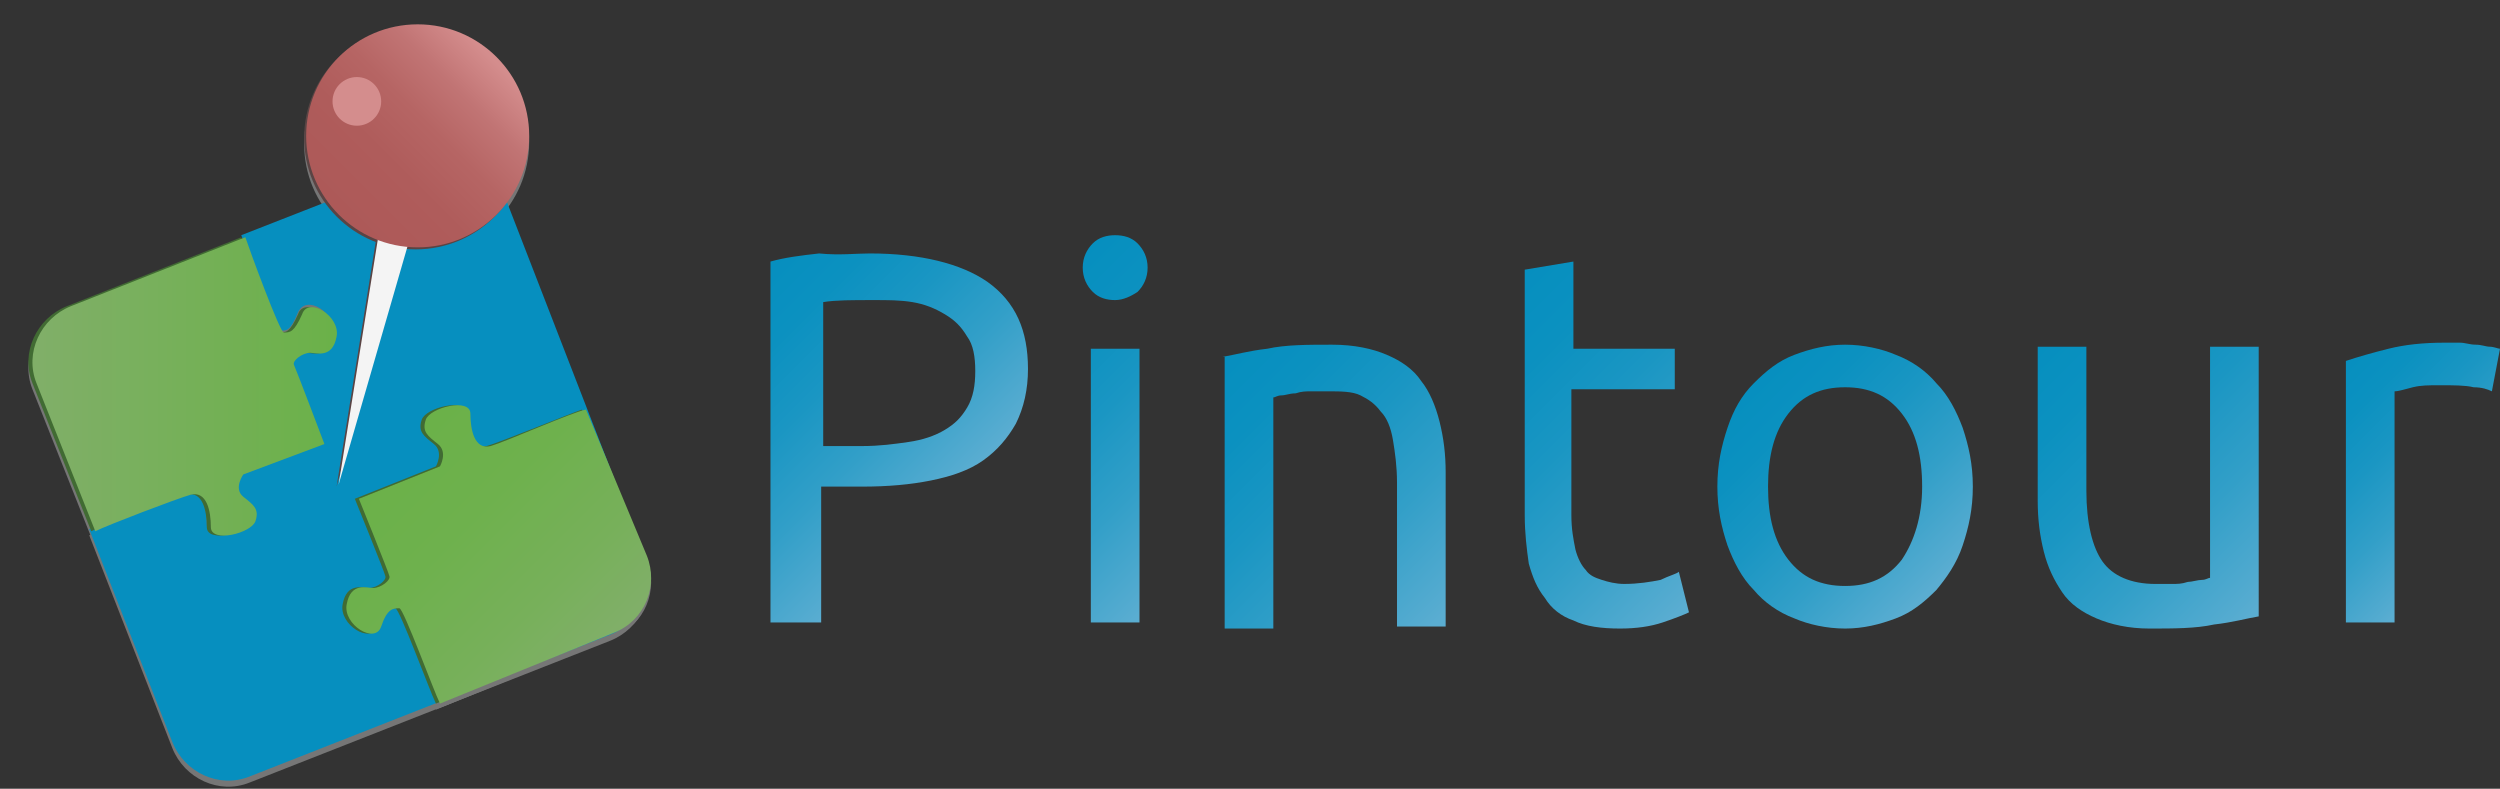<?xml version="1.0" encoding="utf-8"?>
<!-- Generator: Adobe Illustrator 19.0.0, SVG Export Plug-In . SVG Version: 6.00 Build 0)  -->
<svg version="1.1" id="圖層_1" xmlns="http://www.w3.org/2000/svg" xmlns:xlink="http://www.w3.org/1999/xlink" x="0px" y="0px"
	 viewBox="-312 648.1 123.3 38.9" style="enable-background:new -312 648.1 123.3 38.9;" xml:space="preserve">
<rect x="-312" y="648.1" width="123.3" height="38.9" fill="#333333" stroke="none"/>
<style type="text/css">
	.st0{opacity:0.75;}
	.st1{fill:#8C8C8C;}
	.st2{fill:url(#SVGID_1_);}
	.st3{fill:#416B33;}
	.st4{fill:url(#SVGID_2_);}
	.st5{fill:url(#SVGID_3_);}
	.st6{fill:#5A4444;}
	.st7{fill:#F4F4F4;}
	.st8{fill:url(#SVGID_4_);}
	.st9{fill:#D48D8D;}
	.st10{fill:url(#SVGID_5_);}
	.st11{fill:url(#SVGID_6_);}
	.st12{fill:url(#SVGID_7_);}
	.st13{fill:url(#SVGID_8_);}
	.st14{fill:url(#SVGID_9_);}
	.st15{fill:url(#SVGID_10_);}
	.st16{fill:url(#SVGID_11_);}
	.st17{fill:#068FBF;}
	.st18{fill:url(#SVGID_12_);}
	.st19{fill:url(#SVGID_13_);}
	.st20{fill:url(#SVGID_14_);}
	.st21{fill:url(#SVGID_15_);}
	.st22{fill:url(#SVGID_16_);}
	.st23{fill:url(#SVGID_17_);}
	.st24{fill:url(#SVGID_18_);}
	.st25{fill:url(#SVGID_19_);}
	.st26{fill:url(#SVGID_20_);}
	.st27{fill:url(#SVGID_21_);}
</style>
<g>
	<g class="st0">
		<path class="st1" d="M-522.3,1063.9c-0.6-1.5-2.3-2.3-3.8-1.7l-9.2,3.6c0.2,0.6,1.6,4.7,1.9,4.7c0.3,0,0.5,0.1,0.9-0.9
			c0.4-0.9,1.9,0,1.7,1.1c-0.2,1.1-1,0.7-1.3,0.8c-0.3,0.1-0.8,0.4-0.8,0.6c0.1,0.2,1.5,3.9,1.5,3.9l-4,1.5c0,0-0.4,0.7,0,1.1
			c0.5,0.4,0.8,0.7,0.6,1.2c-0.2,0.5-2.2,1.1-2.2,0.3c0-0.8-0.2-1.8-1-1.6c-0.7,0.2-4.1,1.6-4.8,1.8l4.1,10.5
			c0.6,1.5,2.3,2.3,3.8,1.7l17.8-7c1.5-0.6,2.3-2.3,1.7-3.8L-522.3,1063.9z"/>
		<path class="st1" d="M-538,1078.5c0.8-0.2,1,0.8,1,1.6c0,0.8,2,0.3,2.2-0.3s-0.1-0.8-0.6-1.2s0-1.1,0-1.1l4-1.5
			c0,0-1.4-3.7-1.5-3.9c-0.1-0.2,0.4-0.6,0.8-0.6c0.4,0,1.1,0.3,1.3-0.8s-1.4-2-1.7-1.1c-0.4,0.9-0.6,0.9-0.9,0.9
			c-0.2,0-1.7-4.1-1.9-4.7l-8.6,3.4c-1.5,0.6-2.3,2.3-1.7,3.8l2.9,7.3C-542.1,1080.1-538.7,1078.7-538,1078.5z"/>
		<path class="st1" d="M-537.7,1078.5c0.8-0.2,1,0.8,1,1.6c0,0.8,2,0.3,2.2-0.3s-0.1-0.8-0.6-1.2s0-1.1,0-1.1l4-1.5
			c0,0-1.4-3.7-1.5-3.9c-0.1-0.2,0.4-0.6,0.8-0.6c0.3,0,1.1,0.3,1.3-0.8c0.2-1-1.4-2-1.7-1.1c-0.4,0.9-0.6,0.9-0.9,0.9
			c-0.2,0-1.7-4.1-1.9-4.7l-8.6,3.4c-1.5,0.6-2.3,2.3-1.7,3.8l2.9,7.3C-541.8,1080-538.4,1078.7-537.7,1078.5z"/>
		<path class="st1" d="M-523.2,1076.1c-0.8,0.2-1-0.8-1-1.6c0-0.8-2-0.3-2.2,0.3c-0.2,0.6,0.1,0.8,0.6,1.2c0.5,0.4,0.1,1.1,0.1,1.1
			l-4,1.6c0,0,1.5,3.7,1.5,3.8c0.1,0.2-0.4,0.6-0.8,0.6c-0.3,0-1.1-0.3-1.3,0.8c-0.2,1,1.4,2,1.7,1.1c0.3-0.9,0.6-0.9,0.9-0.9
			c0.2,0,1.7,4.1,2,4.7l8.6-3.5c1.5-0.6,2.2-2.3,1.6-3.8l-3-7.2C-519.1,1074.5-522.5,1075.9-523.2,1076.1z"/>
		<path class="st1" d="M-523,1076.1c-0.8,0.2-1-0.8-1-1.6c0-0.8-2-0.3-2.2,0.3s0.1,0.8,0.6,1.2c0.5,0.4,0.1,1.1,0.1,1.1l-4,1.6
			c0,0,1.5,3.7,1.5,3.8c0.1,0.2-0.4,0.6-0.8,0.6c-0.3,0-1.1-0.3-1.3,0.8c-0.2,1,1.4,2,1.7,1.1c0.3-0.9,0.6-0.9,0.9-0.9
			c0.2,0,1.7,4.1,2,4.7l8.6-3.5c1.5-0.6,2.2-2.3,1.6-3.8l-3-7.2C-518.9,1074.5-522.3,1075.9-523,1076.1z"/>
		<polygon class="st1" points="-528.6,1065.6 -530.6,1078.1 -527.1,1065.9 		"/>
		<circle class="st1" cx="-526.6" cy="1060.9" r="5.5"/>
		<circle class="st1" cx="-528.5" cy="1058.4" r="1.3"/>
		<polygon class="st1" points="-528.5,1065.5 -530.4,1078.1 -527,1065.9 		"/>
		<circle class="st1" cx="-526.5" cy="1060.9" r="5.5"/>
		<circle class="st1" cx="-529.6" cy="1059.1" r="1.2"/>
	</g>
	<g>
		<g>
			<g>
				
					<linearGradient id="SVGID_1_" gradientUnits="userSpaceOnUse" x1="-519.501" y1="248.151" x2="-538.625" y2="267.275" gradientTransform="matrix(1 0 0 -1 0 1336.2)">
					<stop  offset="2.040816e-002" style="stop-color:#5AADD1"/>
					<stop  offset="0.331" style="stop-color:#57ACD1"/>
					<stop  offset="0.593" style="stop-color:#4CA7D2"/>
					<stop  offset="0.836" style="stop-color:#3BA0D2"/>
					<stop  offset="0.995" style="stop-color:#2B99D3"/>
				</linearGradient>
				<path class="st2" d="M-522.3,1063.6c-0.6-1.5-2.3-2.3-3.8-1.7l-9.2,3.6c0.2,0.6,1.6,4.7,1.9,4.7c0.3,0,0.5,0.1,0.9-0.9
					c0.4-0.9,1.9,0,1.7,1.1c-0.2,1-1,0.7-1.3,0.8c-0.3,0-0.8,0.4-0.8,0.6c0.1,0.2,1.5,3.9,1.5,3.9l-4,1.5c0,0-0.4,0.7,0,1.1
					c0.5,0.4,0.8,0.7,0.6,1.2c-0.2,0.6-2.2,1.1-2.2,0.3c0-0.8-0.2-1.8-1-1.6c-0.7,0.2-4.1,1.6-4.8,1.8l4.1,10.5
					c0.6,1.5,2.3,2.3,3.8,1.7l17.8-7c1.5-0.6,2.3-2.3,1.7-3.8L-522.3,1063.6z"/>
				<path class="st3" d="M-538,1078.2c0.8-0.2,1,0.8,1,1.6c0,0.8,2,0.3,2.2-0.3c0.2-0.6-0.1-0.8-0.6-1.2s0-1.1,0-1.1l4-1.5
					c0,0-1.4-3.7-1.5-3.9c-0.1-0.2,0.4-0.6,0.8-0.6c0.3,0,1.1,0.3,1.3-0.8c0.2-1-1.4-2-1.7-1.1c-0.4,0.9-0.6,0.9-0.9,0.9
					c-0.2,0-1.7-4.1-1.9-4.7l-8.6,3.4c-1.5,0.6-2.3,2.3-1.7,3.8l2.9,7.3C-542.1,1079.8-538.7,1078.4-538,1078.2z"/>
				
					<linearGradient id="SVGID_2_" gradientUnits="userSpaceOnUse" x1="-545.531" y1="263.342" x2="-530.514" y2="263.342" gradientTransform="matrix(1 0 0 -1 0 1336.2)">
					<stop  offset="2.040816e-002" style="stop-color:#80AF68"/>
					<stop  offset="0.985" style="stop-color:#6BB149"/>
				</linearGradient>
				<path class="st4" d="M-537.7,1078.2c0.8-0.2,1,0.8,1,1.6c0,0.8,2,0.3,2.2-0.3c0.2-0.6-0.1-0.8-0.6-1.2s0-1.1,0-1.1l4-1.5
					c0,0-1.4-3.7-1.5-3.9c-0.1-0.2,0.4-0.6,0.8-0.6c0.4,0,1.1,0.3,1.3-0.8c0.2-1-1.4-2-1.7-1.1s-0.6,0.9-0.9,0.9
					c-0.2,0-1.7-4.1-1.9-4.7l-8.6,3.4c-1.5,0.6-2.3,2.3-1.7,3.8l2.9,7.3C-541.8,1079.8-538.4,1078.4-537.7,1078.2z"/>
				<path class="st3" d="M-523.2,1075.8c-0.8,0.2-1-0.8-1-1.6s-2-0.3-2.2,0.3c-0.2,0.6,0.1,0.8,0.6,1.2s0.1,1.1,0.1,1.1l-4,1.6
					c0,0,1.5,3.7,1.5,3.8c0.1,0.2-0.4,0.6-0.8,0.6c-0.3,0-1.1-0.3-1.3,0.8c-0.2,1,1.4,2,1.7,1.1c0.3-0.9,0.6-0.9,0.9-0.9
					c0.2,0,1.7,4.1,2,4.7l8.6-3.5c1.5-0.6,2.2-2.3,1.6-3.8l-3-7.2C-519.1,1074.2-522.5,1075.6-523.2,1075.8z"/>
				
					<linearGradient id="SVGID_3_" gradientUnits="userSpaceOnUse" x1="-517.435" y1="250.308" x2="-527.511" y2="260.384" gradientTransform="matrix(1 0 0 -1 0 1336.2)">
					<stop  offset="2.040816e-002" style="stop-color:#80AF68"/>
					<stop  offset="0.276" style="stop-color:#77B05A"/>
					<stop  offset="0.645" style="stop-color:#6EB14D"/>
					<stop  offset="0.985" style="stop-color:#6BB149"/>
				</linearGradient>
				<path class="st5" d="M-523,1075.8c-0.8,0.2-1-0.8-1-1.6s-2-0.3-2.2,0.3c-0.2,0.6,0.1,0.8,0.6,1.2s0.1,1.1,0.1,1.1l-4,1.6
					c0,0,1.5,3.7,1.5,3.8c0.1,0.2-0.4,0.6-0.8,0.6c-0.3,0-1.1-0.3-1.3,0.8c-0.2,1,1.4,2,1.7,1.1c0.3-0.9,0.6-0.9,0.9-0.9
					c0.2,0,1.7,4.1,2,4.7l8.6-3.5c1.5-0.6,2.2-2.3,1.6-3.8l-3-7.2C-518.9,1074.2-522.3,1075.6-523,1075.8z"/>
			</g>
			<g>
				<polygon class="st6" points="-528.6,1065.3 -530.6,1077.8 -527.1,1065.7 				"/>
				<circle class="st6" cx="-526.6" cy="1060.6" r="5.5"/>
				<circle class="st6" cx="-528.5" cy="1058.1" r="1.3"/>
			</g>
			<g>
				<polygon class="st7" points="-528.5,1065.3 -530.4,1077.8 -527,1065.6 				"/>
				
					<linearGradient id="SVGID_4_" gradientUnits="userSpaceOnUse" x1="-522.593" y1="279.507" x2="-530.397" y2="271.703" gradientTransform="matrix(1 0 0 -1 0 1336.2)">
					<stop  offset="2.040816e-002" style="stop-color:#D48D8D"/>
					<stop  offset="4.409382e-002" style="stop-color:#D28A8A"/>
					<stop  offset="0.23" style="stop-color:#C17474"/>
					<stop  offset="0.433" style="stop-color:#B66564"/>
					<stop  offset="0.666" style="stop-color:#AF5C5B"/>
					<stop  offset="0.995" style="stop-color:#AD5958"/>
				</linearGradient>
				<circle class="st8" cx="-526.5" cy="1060.6" r="5.5"/>
			</g>
			<circle class="st9" cx="-529.6" cy="1058.8" r="1.2"/>
		</g>
	</g>
</g>
<g>
	
		<linearGradient id="SVGID_5_" gradientUnits="userSpaceOnUse" x1="-503.325" y1="257.125" x2="-513.527" y2="267.327" gradientTransform="matrix(1 0 0 -1 0 1336.2)">
		<stop  offset="2.040816e-002" style="stop-color:#5AADD1"/>
		<stop  offset="5.555695e-002" style="stop-color:#57ACD1"/>
		<stop  offset="0.405" style="stop-color:#3FA1D2"/>
		<stop  offset="0.728" style="stop-color:#309BD3"/>
		<stop  offset="0.995" style="stop-color:#2B99D3"/>
	</linearGradient>
	<path class="st10" d="M-506.7,1066.4c2.5,0,4.5,0.5,5.8,1.4c1.4,1,2,2.4,2,4.3c0,1-0.2,1.9-0.6,2.7c-0.4,0.7-0.9,1.3-1.6,1.8
		c-0.7,0.5-1.6,0.8-2.6,1c-1,0.2-2.1,0.3-3.4,0.3h-2v6.7h-2.5v-17.8c0.7-0.2,1.5-0.3,2.4-0.4
		C-508.2,1066.4-507.4,1066.4-506.7,1066.4z M-506.5,1068.6c-1.1,0-1.9,0-2.5,0.1v7.1h1.9c0.9,0,1.6-0.1,2.3-0.2
		c0.7-0.1,1.3-0.3,1.8-0.6c0.5-0.3,0.8-0.6,1.1-1.1s0.4-1.1,0.4-1.8c0-0.7-0.1-1.3-0.4-1.7c-0.3-0.5-0.6-0.8-1.1-1.1
		c-0.5-0.3-1-0.5-1.6-0.6C-505.2,1068.7-505.8,1068.6-506.5,1068.6z"/>
	
		<linearGradient id="SVGID_6_" gradientUnits="userSpaceOnUse" x1="-489.337" y1="255.687" x2="-499.853" y2="266.203" gradientTransform="matrix(1 0 0 -1 0 1336.2)">
		<stop  offset="2.040816e-002" style="stop-color:#5AADD1"/>
		<stop  offset="5.555695e-002" style="stop-color:#57ACD1"/>
		<stop  offset="0.405" style="stop-color:#3FA1D2"/>
		<stop  offset="0.728" style="stop-color:#309BD3"/>
		<stop  offset="0.995" style="stop-color:#2B99D3"/>
	</linearGradient>
	<path class="st11" d="M-494.6,1068.6c-0.4,0-0.8-0.1-1.1-0.4s-0.5-0.7-0.5-1.2s0.2-0.9,0.5-1.2c0.3-0.3,0.7-0.4,1.1-0.4
		s0.8,0.1,1.1,0.4s0.5,0.7,0.5,1.2s-0.2,0.9-0.5,1.2S-494.2,1068.6-494.6,1068.6z M-493.4,1084.6h-2.4v-13.5h2.4V1084.6z"/>
	
		<linearGradient id="SVGID_7_" gradientUnits="userSpaceOnUse" x1="-478.428" y1="251.518" x2="-490.452" y2="263.542" gradientTransform="matrix(1 0 0 -1 0 1336.2)">
		<stop  offset="2.040816e-002" style="stop-color:#5AADD1"/>
		<stop  offset="5.555695e-002" style="stop-color:#57ACD1"/>
		<stop  offset="0.405" style="stop-color:#3FA1D2"/>
		<stop  offset="0.728" style="stop-color:#309BD3"/>
		<stop  offset="0.995" style="stop-color:#2B99D3"/>
	</linearGradient>
	<path class="st12" d="M-489.3,1071.5c0.6-0.1,1.3-0.3,2.2-0.4c0.9-0.2,2-0.2,3.2-0.2c1.1,0,2,0.2,2.7,0.5c0.7,0.3,1.3,0.7,1.7,1.3
		c0.4,0.5,0.7,1.2,0.9,2c0.2,0.8,0.3,1.6,0.3,2.5v7.6h-2.4v-7.1c0-0.8-0.1-1.5-0.2-2.1c-0.1-0.6-0.3-1.1-0.6-1.4
		c-0.3-0.3-0.6-0.6-1-0.8c-0.4-0.2-1-0.2-1.6-0.2c-0.3,0-0.5,0-0.8,0s-0.5,0-0.8,0.1c-0.3,0-0.5,0.1-0.7,0.1s-0.3,0.1-0.4,0.1v11.4
		h-2.4L-489.3,1071.5L-489.3,1071.5z"/>
	
		<linearGradient id="SVGID_8_" gradientUnits="userSpaceOnUse" x1="-464.891" y1="253.591" x2="-477.344" y2="266.043" gradientTransform="matrix(1 0 0 -1 0 1336.2)">
		<stop  offset="2.040816e-002" style="stop-color:#5AADD1"/>
		<stop  offset="5.555695e-002" style="stop-color:#57ACD1"/>
		<stop  offset="0.405" style="stop-color:#3FA1D2"/>
		<stop  offset="0.728" style="stop-color:#309BD3"/>
		<stop  offset="0.995" style="stop-color:#2B99D3"/>
	</linearGradient>
	<path class="st13" d="M-472.1,1071.1h5.1v2h-5.1v6.2c0,0.7,0.1,1.2,0.2,1.7c0.1,0.4,0.3,0.8,0.5,1c0.2,0.3,0.5,0.4,0.8,0.5
		c0.3,0.1,0.7,0.2,1.1,0.2c0.7,0,1.3-0.1,1.8-0.2c0.4-0.2,0.8-0.3,0.9-0.4l0.5,2c-0.2,0.1-0.7,0.3-1.3,0.5s-1.3,0.3-2.1,0.3
		c-0.9,0-1.7-0.1-2.3-0.4c-0.6-0.2-1.1-0.6-1.4-1.1c-0.4-0.5-0.6-1-0.8-1.7s-0.2-1.5-0.2-2.4v-12.1l2.4-0.4v4.3H-472.1z"/>
	
		<linearGradient id="SVGID_9_" gradientUnits="userSpaceOnUse" x1="-453.753" y1="253.553" x2="-463.474" y2="263.274" gradientTransform="matrix(1 0 0 -1 0 1336.2)">
		<stop  offset="2.040816e-002" style="stop-color:#5AADD1"/>
		<stop  offset="5.555695e-002" style="stop-color:#57ACD1"/>
		<stop  offset="0.405" style="stop-color:#3FA1D2"/>
		<stop  offset="0.728" style="stop-color:#309BD3"/>
		<stop  offset="0.995" style="stop-color:#2B99D3"/>
	</linearGradient>
	<path class="st14" d="M-452.3,1077.8c0,1.1-0.2,2-0.5,2.9c-0.3,0.9-0.8,1.6-1.3,2.2c-0.6,0.6-1.2,1.1-2,1.4
		c-0.8,0.3-1.6,0.5-2.5,0.5s-1.8-0.2-2.5-0.5c-0.8-0.3-1.5-0.8-2-1.4c-0.6-0.6-1-1.4-1.3-2.2c-0.3-0.9-0.5-1.8-0.5-2.9
		s0.2-2,0.5-2.9c0.3-0.9,0.7-1.6,1.3-2.2s1.2-1.1,2-1.4c0.8-0.3,1.6-0.5,2.5-0.5s1.8,0.2,2.5,0.5c0.8,0.3,1.5,0.8,2,1.4
		s1,1.4,1.3,2.2C-452.5,1075.8-452.3,1076.8-452.3,1077.8z M-454.8,1077.8c0-1.5-0.3-2.7-1-3.6c-0.7-0.9-1.6-1.3-2.8-1.3
		s-2.1,0.4-2.8,1.3c-0.7,0.9-1,2.1-1,3.6s0.3,2.7,1,3.6c0.7,0.9,1.6,1.3,2.8,1.3s2.1-0.4,2.8-1.3
		C-455.1,1080.5-454.8,1079.4-454.8,1077.8z"/>
	
		<linearGradient id="SVGID_10_" gradientUnits="userSpaceOnUse" x1="-437.042" y1="253.102" x2="-449.066" y2="265.126" gradientTransform="matrix(1 0 0 -1 0 1336.2)">
		<stop  offset="2.040816e-002" style="stop-color:#5AADD1"/>
		<stop  offset="5.555695e-002" style="stop-color:#57ACD1"/>
		<stop  offset="0.405" style="stop-color:#3FA1D2"/>
		<stop  offset="0.728" style="stop-color:#309BD3"/>
		<stop  offset="0.995" style="stop-color:#2B99D3"/>
	</linearGradient>
	<path class="st15" d="M-438.2,1084.2c-0.6,0.1-1.3,0.3-2.2,0.4c-0.9,0.2-2,0.2-3.2,0.2c-1,0-1.9-0.2-2.6-0.5
		c-0.7-0.3-1.3-0.7-1.7-1.3s-0.7-1.2-0.9-2c-0.2-0.8-0.3-1.6-0.3-2.5v-7.4h2.4v7.1c0,1.6,0.3,2.8,0.8,3.5s1.4,1.1,2.6,1.1
		c0.3,0,0.5,0,0.8,0c0.3,0,0.5,0,0.8-0.1c0.2,0,0.5-0.1,0.7-0.1c0.2,0,0.3-0.1,0.4-0.1v-11.4h2.4
		C-438.2,1071.1-438.2,1084.2-438.2,1084.2z"/>
	
		<linearGradient id="SVGID_11_" gradientUnits="userSpaceOnUse" x1="-427.464" y1="255.714" x2="-435.146" y2="263.396" gradientTransform="matrix(1 0 0 -1 0 1336.2)">
		<stop  offset="2.040816e-002" style="stop-color:#5AADD1"/>
		<stop  offset="5.555695e-002" style="stop-color:#57ACD1"/>
		<stop  offset="0.405" style="stop-color:#3FA1D2"/>
		<stop  offset="0.728" style="stop-color:#309BD3"/>
		<stop  offset="0.995" style="stop-color:#2B99D3"/>
	</linearGradient>
	<path class="st16" d="M-429,1070.8c0.2,0,0.4,0,0.7,0c0.3,0,0.5,0.1,0.8,0.1s0.5,0.1,0.7,0.1c0.2,0,0.4,0.1,0.5,0.1l-0.4,2.1
		c-0.2-0.1-0.5-0.2-0.9-0.2s-1-0.1-1.7-0.1c-0.5,0-0.9,0-1.3,0.1c-0.4,0.1-0.7,0.2-0.9,0.2v11.4h-2.4v-12.9c0.6-0.2,1.3-0.4,2.1-0.6
		C-431,1070.9-430.1,1070.8-429,1070.8z"/>
</g>
<g>
	<g class="st0">
		<path class="st1" d="M-287.1,658.1c-0.6-1.5-2.3-2.3-3.8-1.7l-9.2,3.6c0.2,0.6,1.6,4.7,1.9,4.7c0.3,0,0.5,0.1,0.9-0.9
			c0.4-0.9,1.9,0,1.7,1.1c-0.2,1-1,0.7-1.3,0.8c-0.3,0-0.8,0.4-0.8,0.6c0.1,0.2,1.5,3.9,1.5,3.9l-4,1.5c0,0-0.4,0.7,0,1.1
			c0.5,0.4,0.8,0.7,0.6,1.2c-0.2,0.6-2.2,1.1-2.2,0.3c0-0.8-0.2-1.8-1-1.6c-0.7,0.2-4.1,1.6-4.8,1.8l4.1,10.5
			c0.6,1.5,2.3,2.3,3.8,1.7l17.8-7c1.5-0.6,2.3-2.3,1.7-3.8L-287.1,658.1z"/>
		<path class="st1" d="M-302.8,672.8c0.8-0.2,1,0.8,1,1.6c0,0.8,2,0.3,2.2-0.3c0.2-0.6-0.1-0.8-0.6-1.2c-0.5-0.4,0-1.1,0-1.1l4-1.5
			c0,0-1.4-3.7-1.5-3.9c-0.1-0.2,0.4-0.6,0.8-0.6c0.3,0,1.1,0.3,1.3-0.8c0.2-1-1.4-2-1.7-1.1c-0.4,0.9-0.6,0.9-0.9,0.9
			c-0.2,0-1.7-4.1-1.9-4.7l-8.6,3.4c-1.5,0.6-2.3,2.3-1.7,3.8l2.9,7.3C-306.9,674.3-303.5,673-302.8,672.8z"/>
		<path class="st1" d="M-302.6,672.7c0.8-0.2,1,0.8,1,1.6c0,0.8,2,0.3,2.2-0.3c0.2-0.6-0.1-0.8-0.6-1.2c-0.5-0.4,0-1.1,0-1.1l4-1.5
			c0,0-1.4-3.7-1.5-3.9c-0.1-0.2,0.4-0.6,0.8-0.6c0.3,0,1.1,0.3,1.3-0.8c0.2-1-1.4-2-1.7-1.1c-0.4,0.9-0.6,0.9-0.9,0.9
			c-0.2,0-1.7-4.1-1.9-4.7l-8.6,3.4c-1.5,0.6-2.3,2.3-1.7,3.8l2.9,7.3C-306.7,674.3-303.3,672.9-302.6,672.7z"/>
		<path class="st1" d="M-288,670.4c-0.8,0.2-1-0.8-1-1.6c0-0.8-2-0.3-2.2,0.3c-0.2,0.6,0.1,0.8,0.6,1.2c0.5,0.4,0.1,1.1,0.1,1.1
			l-4,1.6c0,0,1.5,3.7,1.5,3.8c0.1,0.2-0.4,0.6-0.8,0.6c-0.3,0-1.1-0.3-1.3,0.8c-0.2,1,1.4,2,1.7,1.1c0.3-0.9,0.6-0.9,0.9-0.9
			c0.2,0,1.7,4.1,2,4.7l8.6-3.5c1.5-0.6,2.2-2.3,1.6-3.8l-3-7.2C-283.9,668.7-287.3,670.2-288,670.4z"/>
		<path class="st1" d="M-287.8,670.3c-0.8,0.2-1-0.8-1-1.6c0-0.8-2-0.3-2.2,0.3c-0.2,0.6,0.1,0.8,0.6,1.2c0.5,0.4,0.1,1.1,0.1,1.1
			l-4,1.6c0,0,1.5,3.7,1.5,3.8c0.1,0.2-0.4,0.6-0.8,0.6c-0.3,0-1.1-0.3-1.3,0.8c-0.2,1,1.4,2,1.7,1.1c0.3-0.9,0.6-0.9,0.9-0.9
			c0.2,0,1.7,4.1,2,4.7l8.6-3.5c1.5-0.6,2.2-2.3,1.6-3.8l-3-7.2C-283.7,668.7-287.1,670.1-287.8,670.3z"/>
		<polygon class="st1" points="-293.4,659.8 -295.4,672.4 -292,660.2 		"/>
		<circle class="st1" cx="-291.5" cy="655.2" r="5.5"/>
		<circle class="st1" cx="-293.3" cy="652.6" r="1.3"/>
		<polygon class="st1" points="-293.3,659.8 -295.3,672.3 -291.8,660.1 		"/>
		<circle class="st1" cx="-291.4" cy="655.1" r="5.5"/>
		<circle class="st1" cx="-294.4" cy="653.4" r="1.2"/>
	</g>
	<g>
		<g>
			<g>
				<path class="st17" d="M-287.1,657.8c-0.6-1.5-2.3-2.3-3.8-1.7l-9.2,3.6c0.2,0.6,1.6,4.7,1.9,4.7c0.3,0,0.5,0.1,0.9-0.9
					c0.4-0.9,1.9,0,1.7,1.1c-0.2,1-1,0.7-1.3,0.8c-0.3,0-0.8,0.4-0.8,0.6c0.1,0.2,1.5,3.9,1.5,3.9l-4,1.5c0,0-0.4,0.7,0,1.1
					c0.5,0.4,0.8,0.7,0.6,1.2s-2.2,1.1-2.2,0.3c0-0.8-0.2-1.8-1-1.6c-0.7,0.2-4.1,1.6-4.8,1.8l4.1,10.5c0.6,1.5,2.3,2.3,3.8,1.7
					l17.8-7c1.5-0.6,2.3-2.3,1.7-3.8L-287.1,657.8z"/>
				<path class="st3" d="M-302.8,672.5c0.8-0.2,1,0.8,1,1.6c0,0.8,2,0.3,2.2-0.3s-0.1-0.8-0.6-1.2c-0.5-0.4,0-1.1,0-1.1l4-1.5
					c0,0-1.4-3.7-1.5-3.9c-0.1-0.2,0.4-0.6,0.8-0.6c0.3,0,1.1,0.3,1.3-0.8c0.2-1-1.4-2-1.7-1.1c-0.4,0.9-0.6,0.9-0.9,0.9
					c-0.2,0-1.7-4.1-1.9-4.7l-8.6,3.4c-1.5,0.6-2.3,2.3-1.7,3.8l2.9,7.3C-306.9,674-303.5,672.7-302.8,672.5z"/>
				<linearGradient id="SVGID_12_" gradientUnits="userSpaceOnUse" x1="-310.382" y1="667.126" x2="-295.354" y2="667.126">
					<stop  offset="2.040820e-002" style="stop-color:#80AF68"/>
					<stop  offset="0.985" style="stop-color:#6BB149"/>
				</linearGradient>
				<path class="st18" d="M-302.6,672.5c0.8-0.2,1,0.8,1,1.6c0,0.8,2,0.3,2.2-0.3c0.2-0.6-0.1-0.8-0.6-1.2c-0.5-0.4,0-1.1,0-1.1
					l4-1.5c0,0-1.4-3.7-1.5-3.9c-0.1-0.2,0.4-0.6,0.8-0.6c0.3,0,1.1,0.3,1.3-0.8c0.2-1-1.4-2-1.7-1.1c-0.4,0.9-0.6,0.9-0.9,0.9
					c-0.2,0-1.7-4.1-1.9-4.7l-8.6,3.4c-1.5,0.6-2.3,2.3-1.7,3.8l2.9,7.3C-306.7,674-303.3,672.7-302.6,672.5z"/>
				<path class="st3" d="M-288,670.1c-0.8,0.2-1-0.8-1-1.6c0-0.8-2-0.3-2.2,0.3c-0.2,0.6,0.1,0.8,0.6,1.2c0.5,0.4,0.1,1.1,0.1,1.1
					l-4,1.6c0,0,1.5,3.7,1.5,3.8c0.1,0.2-0.4,0.6-0.8,0.6c-0.3,0-1.1-0.3-1.3,0.8c-0.2,1,1.4,2,1.7,1.1c0.3-0.9,0.6-0.9,0.9-0.9
					c0.2,0,1.7,4.1,2,4.7l8.6-3.5c1.5-0.6,2.2-2.3,1.6-3.8l-3-7.2C-283.9,668.5-287.3,669.9-288,670.1z"/>
				<linearGradient id="SVGID_13_" gradientUnits="userSpaceOnUse" x1="-282.267" y1="680.125" x2="-292.344" y2="670.049">
					<stop  offset="2.040820e-002" style="stop-color:#80AF68"/>
					<stop  offset="0.276" style="stop-color:#77B05A"/>
					<stop  offset="0.645" style="stop-color:#6EB14D"/>
					<stop  offset="0.985" style="stop-color:#6BB149"/>
				</linearGradient>
				<path class="st19" d="M-287.8,670.1c-0.8,0.2-1-0.8-1-1.6c0-0.8-2-0.3-2.2,0.3c-0.2,0.6,0.1,0.8,0.6,1.2
					c0.5,0.4,0.1,1.1,0.1,1.1l-4,1.6c0,0,1.5,3.7,1.5,3.8c0.1,0.2-0.4,0.6-0.8,0.6c-0.3,0-1.1-0.3-1.3,0.8c-0.2,1,1.4,2,1.7,1.1
					c0.3-0.9,0.6-0.9,0.9-0.9c0.2,0,1.7,4.1,2,4.7l8.6-3.5c1.5-0.6,2.2-2.3,1.6-3.8l-3-7.2C-283.7,668.4-287.1,669.9-287.8,670.1z"
					/>
			</g>
			<g>
				<polygon class="st6" points="-293.4,659.6 -295.4,672.1 -292,659.9 				"/>
				<circle class="st6" cx="-291.5" cy="654.9" r="5.5"/>
				<circle class="st6" cx="-293.3" cy="652.3" r="1.3"/>
			</g>
			<g>
				<polygon class="st7" points="-293.3,659.5 -295.3,672 -291.8,659.9 				"/>
				<linearGradient id="SVGID_14_" gradientUnits="userSpaceOnUse" x1="-287.457" y1="650.931" x2="-295.261" y2="658.735">
					<stop  offset="2.040820e-002" style="stop-color:#D48D8D"/>
					<stop  offset="4.409328e-002" style="stop-color:#D28A8A"/>
					<stop  offset="0.23" style="stop-color:#C17474"/>
					<stop  offset="0.433" style="stop-color:#B66564"/>
					<stop  offset="0.666" style="stop-color:#AF5C5B"/>
					<stop  offset="0.995" style="stop-color:#AD5958"/>
				</linearGradient>
				<circle class="st20" cx="-291.4" cy="654.8" r="5.5"/>
			</g>
			<circle class="st9" cx="-294.4" cy="653.1" r="1.2"/>
		</g>
	</g>
</g>
<g>
	<linearGradient id="SVGID_15_" gradientUnits="userSpaceOnUse" x1="-265.702" y1="673.298" x2="-275.901" y2="663.099">
		<stop  offset="2.040820e-002" style="stop-color:#5AADD1"/>
		<stop  offset="6.122256e-002" style="stop-color:#54ABD0"/>
		<stop  offset="0.326" style="stop-color:#329FC8"/>
		<stop  offset="0.578" style="stop-color:#1A96C3"/>
		<stop  offset="0.809" style="stop-color:#0B91C0"/>
		<stop  offset="1" style="stop-color:#068FBF"/>
	</linearGradient>
	<path class="st21" d="M-269.1,660.6c2.5,0,4.5,0.5,5.8,1.4c1.4,1,2,2.4,2,4.3c0,1-0.2,1.9-0.6,2.7c-0.4,0.7-0.9,1.3-1.6,1.8
		c-0.7,0.5-1.6,0.8-2.6,1c-1,0.2-2.1,0.3-3.4,0.3h-2v6.7h-2.5v-17.8c0.7-0.2,1.5-0.3,2.4-0.4C-270.6,660.7-269.8,660.6-269.1,660.6z
		 M-268.9,662.9c-1.1,0-1.9,0-2.5,0.1v7.1h1.9c0.9,0,1.6-0.1,2.3-0.2c0.7-0.1,1.3-0.3,1.8-0.6c0.5-0.3,0.8-0.6,1.1-1.1
		c0.3-0.5,0.4-1.1,0.4-1.8c0-0.7-0.1-1.3-0.4-1.7c-0.3-0.5-0.6-0.8-1.1-1.1c-0.5-0.3-1-0.5-1.6-0.6
		C-267.6,662.9-268.2,662.9-268.9,662.9z"/>
	<linearGradient id="SVGID_16_" gradientUnits="userSpaceOnUse" x1="-251.782" y1="674.804" x2="-262.298" y2="664.288">
		<stop  offset="2.040820e-002" style="stop-color:#5AADD1"/>
		<stop  offset="6.122256e-002" style="stop-color:#54ABD0"/>
		<stop  offset="0.326" style="stop-color:#329FC8"/>
		<stop  offset="0.578" style="stop-color:#1A96C3"/>
		<stop  offset="0.809" style="stop-color:#0B91C0"/>
		<stop  offset="1" style="stop-color:#068FBF"/>
	</linearGradient>
	<path class="st22" d="M-257,662.9c-0.4,0-0.8-0.1-1.1-0.4c-0.3-0.3-0.5-0.7-0.5-1.2c0-0.5,0.2-0.9,0.5-1.2c0.3-0.3,0.7-0.4,1.1-0.4
		c0.4,0,0.8,0.1,1.1,0.4c0.3,0.3,0.5,0.7,0.5,1.2c0,0.5-0.2,0.9-0.5,1.2C-256.2,662.7-256.6,662.9-257,662.9z M-255.8,678.8h-2.4
		v-13.5h2.4V678.8z"/>
	<linearGradient id="SVGID_17_" gradientUnits="userSpaceOnUse" x1="-240.736" y1="678.837" x2="-252.76" y2="666.813">
		<stop  offset="2.040820e-002" style="stop-color:#5AADD1"/>
		<stop  offset="6.122256e-002" style="stop-color:#54ABD0"/>
		<stop  offset="0.326" style="stop-color:#329FC8"/>
		<stop  offset="0.578" style="stop-color:#1A96C3"/>
		<stop  offset="0.809" style="stop-color:#0B91C0"/>
		<stop  offset="1" style="stop-color:#068FBF"/>
	</linearGradient>
	<path class="st23" d="M-251.7,665.7c0.6-0.1,1.3-0.3,2.2-0.4c0.9-0.2,2-0.2,3.2-0.2c1.1,0,2,0.2,2.7,0.5c0.7,0.3,1.3,0.7,1.7,1.3
		c0.4,0.5,0.7,1.2,0.9,2c0.2,0.8,0.3,1.6,0.3,2.5v7.6h-2.4v-7.1c0-0.8-0.1-1.5-0.2-2.1c-0.1-0.6-0.3-1.1-0.6-1.4
		c-0.3-0.4-0.6-0.6-1-0.8c-0.4-0.2-1-0.2-1.6-0.2c-0.3,0-0.5,0-0.8,0c-0.3,0-0.5,0-0.8,0.1c-0.3,0-0.5,0.1-0.7,0.1
		c-0.2,0-0.3,0.1-0.4,0.1v11.4h-2.4V665.7z"/>
	<linearGradient id="SVGID_18_" gradientUnits="userSpaceOnUse" x1="-227.308" y1="676.873" x2="-239.761" y2="664.421">
		<stop  offset="2.040820e-002" style="stop-color:#5AADD1"/>
		<stop  offset="6.122256e-002" style="stop-color:#54ABD0"/>
		<stop  offset="0.326" style="stop-color:#329FC8"/>
		<stop  offset="0.578" style="stop-color:#1A96C3"/>
		<stop  offset="0.809" style="stop-color:#0B91C0"/>
		<stop  offset="1" style="stop-color:#068FBF"/>
	</linearGradient>
	<path class="st24" d="M-234.5,665.3h5.1v2h-5.1v6.2c0,0.7,0.1,1.2,0.2,1.7c0.1,0.4,0.3,0.8,0.5,1c0.2,0.3,0.5,0.4,0.8,0.5
		c0.3,0.1,0.7,0.2,1.1,0.2c0.7,0,1.3-0.1,1.8-0.2c0.4-0.2,0.8-0.3,0.9-0.4l0.5,2c-0.2,0.1-0.7,0.3-1.3,0.5c-0.6,0.2-1.3,0.3-2.1,0.3
		c-0.9,0-1.7-0.1-2.3-0.4c-0.6-0.2-1.1-0.6-1.4-1.1c-0.4-0.5-0.6-1-0.8-1.7c-0.1-0.7-0.2-1.5-0.2-2.4v-12.1l2.4-0.4V665.3z"/>
	<linearGradient id="SVGID_19_" gradientUnits="userSpaceOnUse" x1="-216.207" y1="676.948" x2="-225.928" y2="667.227">
		<stop  offset="2.040820e-002" style="stop-color:#5AADD1"/>
		<stop  offset="6.122256e-002" style="stop-color:#54ABD0"/>
		<stop  offset="0.326" style="stop-color:#329FC8"/>
		<stop  offset="0.578" style="stop-color:#1A96C3"/>
		<stop  offset="0.809" style="stop-color:#0B91C0"/>
		<stop  offset="1" style="stop-color:#068FBF"/>
	</linearGradient>
	<path class="st25" d="M-214.7,672.1c0,1.1-0.2,2-0.5,2.9c-0.3,0.9-0.8,1.6-1.3,2.2c-0.6,0.6-1.2,1.1-2,1.4
		c-0.8,0.3-1.6,0.5-2.5,0.5c-0.9,0-1.8-0.2-2.5-0.5c-0.8-0.3-1.5-0.8-2-1.4c-0.6-0.6-1-1.4-1.3-2.2c-0.3-0.9-0.5-1.8-0.5-2.9
		c0-1.1,0.2-2,0.5-2.9c0.3-0.9,0.7-1.6,1.3-2.2c0.6-0.6,1.2-1.1,2-1.4c0.8-0.3,1.6-0.5,2.5-0.5c0.9,0,1.8,0.2,2.5,0.5
		c0.8,0.3,1.5,0.8,2,1.4c0.6,0.6,1,1.4,1.3,2.2C-214.9,670.1-214.7,671-214.7,672.1z M-217.2,672.1c0-1.5-0.3-2.7-1-3.6
		c-0.7-0.9-1.6-1.3-2.8-1.3c-1.2,0-2.1,0.4-2.8,1.3c-0.7,0.9-1,2.1-1,3.6c0,1.5,0.3,2.7,1,3.6c0.7,0.9,1.6,1.3,2.8,1.3
		c1.2,0,2.1-0.4,2.8-1.3C-217.6,674.8-217.2,673.6-217.2,672.1z"/>
	<linearGradient id="SVGID_20_" gradientUnits="userSpaceOnUse" x1="-199.44" y1="677.343" x2="-211.464" y2="665.319">
		<stop  offset="2.040820e-002" style="stop-color:#5AADD1"/>
		<stop  offset="6.122256e-002" style="stop-color:#54ABD0"/>
		<stop  offset="0.326" style="stop-color:#329FC8"/>
		<stop  offset="0.578" style="stop-color:#1A96C3"/>
		<stop  offset="0.809" style="stop-color:#0B91C0"/>
		<stop  offset="1" style="stop-color:#068FBF"/>
	</linearGradient>
	<path class="st26" d="M-200.6,678.5c-0.6,0.1-1.3,0.3-2.2,0.4c-0.9,0.2-2,0.2-3.2,0.2c-1,0-1.9-0.2-2.6-0.5
		c-0.7-0.3-1.3-0.7-1.7-1.3c-0.4-0.6-0.7-1.2-0.9-2c-0.2-0.8-0.3-1.6-0.3-2.5v-7.6h2.4v7.1c0,1.6,0.3,2.8,0.8,3.5
		c0.5,0.7,1.4,1.1,2.6,1.1c0.3,0,0.5,0,0.8,0c0.3,0,0.5,0,0.8-0.1c0.2,0,0.5-0.1,0.7-0.1c0.2,0,0.3-0.1,0.4-0.1v-11.4h2.4V678.5z"/>
	<linearGradient id="SVGID_21_" gradientUnits="userSpaceOnUse" x1="-189.909" y1="674.778" x2="-197.591" y2="667.096">
		<stop  offset="2.040820e-002" style="stop-color:#5AADD1"/>
		<stop  offset="6.122256e-002" style="stop-color:#54ABD0"/>
		<stop  offset="0.326" style="stop-color:#329FC8"/>
		<stop  offset="0.578" style="stop-color:#1A96C3"/>
		<stop  offset="0.809" style="stop-color:#0B91C0"/>
		<stop  offset="1" style="stop-color:#068FBF"/>
	</linearGradient>
	<path class="st27" d="M-191.4,665c0.2,0,0.4,0,0.7,0c0.3,0,0.5,0.1,0.8,0.1c0.3,0,0.5,0.1,0.7,0.1c0.2,0,0.4,0.1,0.5,0.1l-0.4,2.1
		c-0.2-0.1-0.5-0.2-0.9-0.2c-0.4-0.1-1-0.1-1.7-0.1c-0.5,0-0.9,0-1.3,0.1c-0.4,0.1-0.7,0.2-0.9,0.2v11.4h-2.4v-12.9
		c0.6-0.2,1.3-0.4,2.1-0.6C-193.4,665.1-192.5,665-191.4,665z"/>
</g>
</svg>
